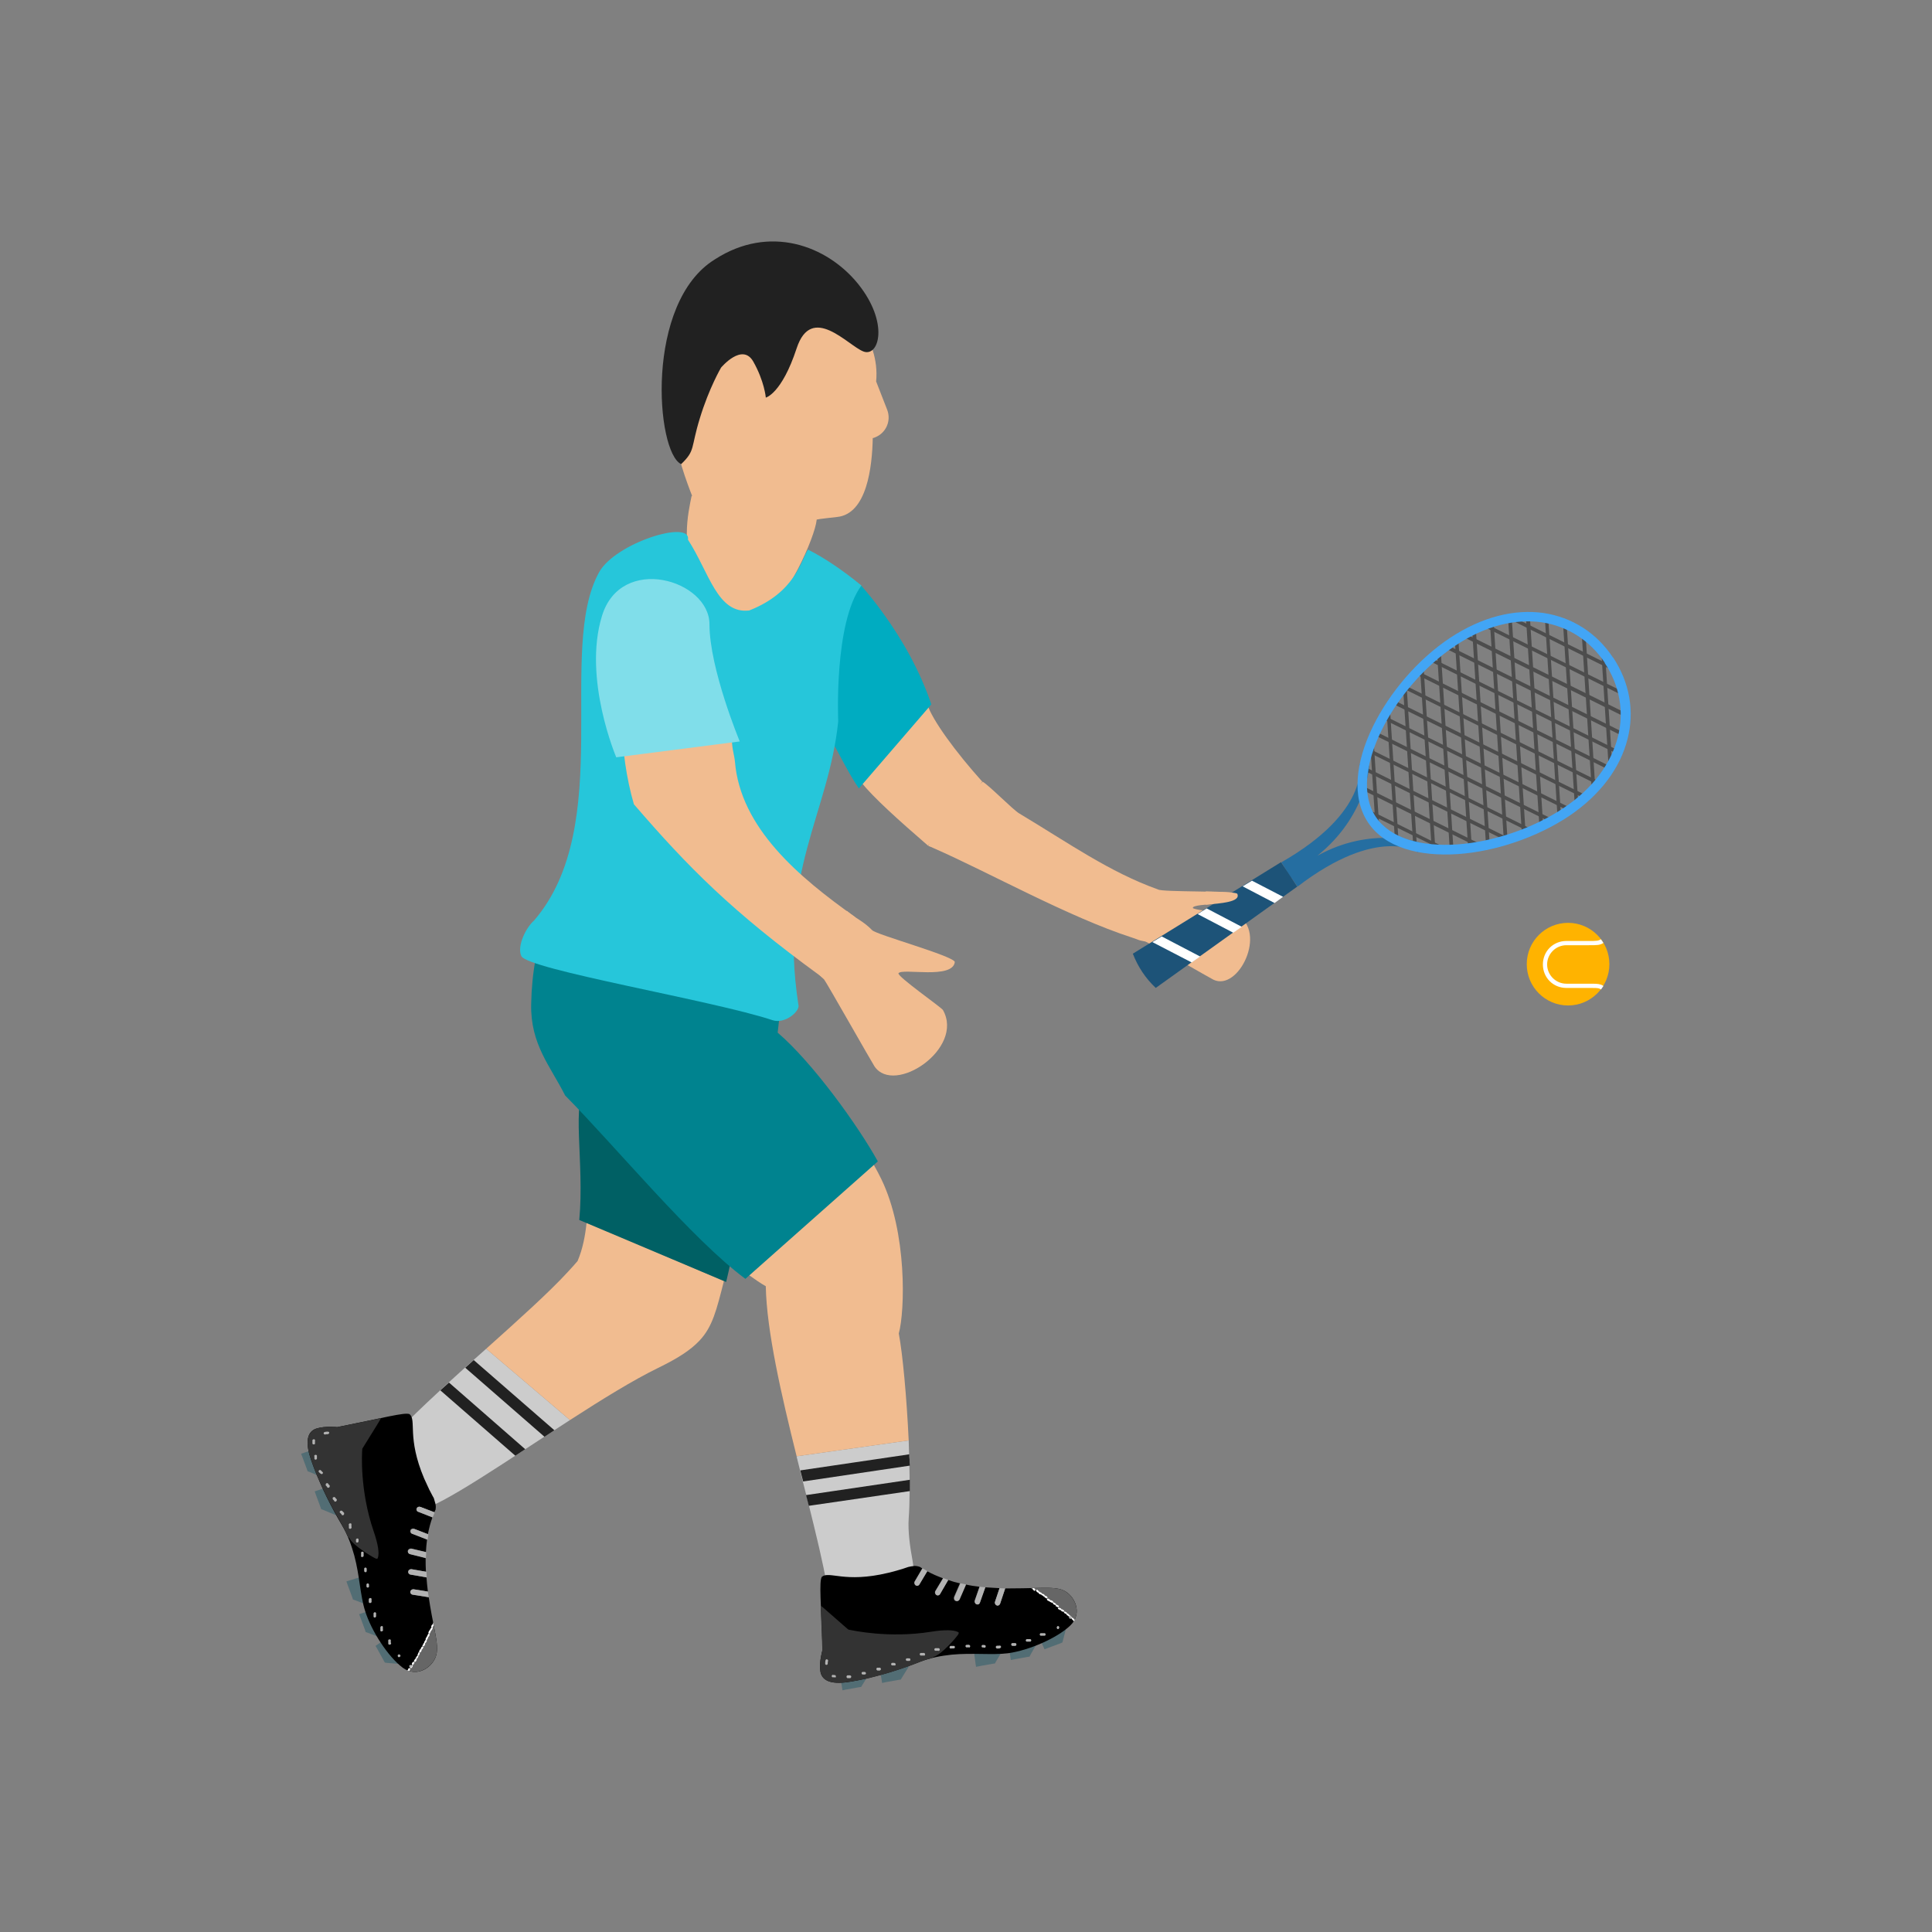 <?xml version="1.0" encoding="UTF-8"?>
<!DOCTYPE svg PUBLIC "-//W3C//DTD SVG 1.1//EN" "http://www.w3.org/Graphics/SVG/1.1/DTD/svg11.dtd">
<!-- Creator: CorelDRAW -->
<svg xmlns="http://www.w3.org/2000/svg" xml:space="preserve" width="6.827in" height="6.827in" style="shape-rendering:geometricPrecision; text-rendering:geometricPrecision; image-rendering:optimizeQuality; fill-rule:evenodd; clip-rule:evenodd"
viewBox="0 0 6.827 6.827"
 xmlns:xlink="http://www.w3.org/1999/xlink">
 <rect x="0" y="0" width="6.827" height="6.827" fill="#808080" stroke="none"/>
 <defs>
  <style type="text/css">
   <![CDATA[
    .fil22 {fill:none}
    .fil7 {fill:black}
    .fil18 {fill:#1D5378}
    .fil13 {fill:#212121}
    .fil9 {fill:#333333}
    .fil10 {fill:#666666}
    .fil14 {fill:#80DEEA}
    .fil8 {fill:#B3B3B3}
    .fil20 {fill:#FFB300}
    .fil2 {fill:#006064;fill-rule:nonzero}
    .fil3 {fill:#00838F;fill-rule:nonzero}
    .fil4 {fill:#00ACC1;fill-rule:nonzero}
    .fil21 {fill:#212121;fill-rule:nonzero}
    .fil16 {fill:#256EA1;fill-rule:nonzero}
    .fil5 {fill:#26C6DA;fill-rule:nonzero}
    .fil17 {fill:#42A5F5;fill-rule:nonzero}
    .fil15 {fill:#4D4D4D;fill-rule:nonzero}
    .fil6 {fill:#526D74;fill-rule:nonzero}
    .fil12 {fill:#B3B3B3;fill-rule:nonzero}
    .fil1 {fill:#CCCCCC;fill-rule:nonzero}
    .fil0 {fill:#F1BC90;fill-rule:nonzero}
    .fil19 {fill:#FFFFFE;fill-rule:nonzero}
    .fil11 {fill:white;fill-rule:nonzero}
   ]]>
  </style>
 </defs>
 <g id="Layer_x0020_1">
  <g id="_325576568">
   <path id="_327203536" class="fil0" d="M3.472 2.762c0.024,0.014 0.106,0.098 0.129,0.112 0.175,0.105 0.32,0.208 0.491,0.269 0.014,0.01 0.265,0.004 0.28,0.015 0.02,0.045 -0.155,0.031 -0.157,0.05 -0.001,0.009 0.15,0.021 0.157,0.025 0.106,0.061 0.005,0.271 -0.084,0.229 -0.009,-0.004 -0.234,-0.134 -0.241,-0.135 -0.03,-0.006 -0.014,-0.003 -0.047,-0.014 -0.223,-0.072 -0.507,-0.231 -0.701,-0.316 -0.007,-0.003 -0.013,-0.006 -0.019,-0.008 0.064,-0.138 0.122,-0.17 0.192,-0.226z"/>
   <path id="_327203560" class="fil0" d="M3.277 2.489c0.016,0.054 0.102,0.171 0.194,0.273l-0.192 0.226c-0.104,-0.09 -0.192,-0.169 -0.237,-0.225l0.235 -0.274z"/>
   <path id="_327203752" class="fil1" d="M2.014 5.018c-0.222,0.143 -0.452,0.303 -0.533,0.319l-0.04 -0.315c0.085,-0.084 0.183,-0.173 0.277,-0.256l0.296 0.252z"/>
   <path id="_325568864" class="fil0" d="M2.558 4.527c-0.026,0.102 -0.04,0.161 -0.086,0.21 -0.031,0.033 -0.075,0.062 -0.147,0.097 -0.088,0.043 -0.198,0.111 -0.311,0.184l-0.296 -0.252c0.115,-0.103 0.223,-0.2 0.289,-0.272 0.012,-0.013 0.024,-0.026 0.034,-0.038 0.018,-0.042 0.027,-0.089 0.032,-0.137l0.486 0.208z"/>
   <path id="_325546688" class="fil2" d="M2.074 3.843c0.149,0.157 0.414,0.212 0.588,0.342 -0.038,0.056 -0.076,0.264 -0.096,0.345l-0.519 -0.219c0.019,-0.204 -0.031,-0.427 0.027,-0.468z"/>
   <path id="_322182864" class="fil1" d="M2.815 5.147c0.014,0.058 0.029,0.116 0.043,0.171 0.026,0.105 0.05,0.203 0.064,0.284l0.307 -0.056c-0.002,-0.013 -0.003,-0.024 -0.004,-0.029 -0.01,-0.054 -0.017,-0.107 -0.014,-0.151 0.004,-0.055 0.004,-0.129 0.002,-0.209 -0.001,-0.022 -0.001,-0.044 -0.002,-0.067l-0.396 0.056z"/>
   <path id="_467012744" class="fil0" d="M2.647 4.506c0.021,0.015 0.041,0.029 0.059,0.039 0.003,0.158 0.055,0.384 0.109,0.601l0.396 -0.056c-0.007,-0.15 -0.021,-0.304 -0.035,-0.378 0.022,-0.079 0.03,-0.357 -0.062,-0.546 -0.007,-0.014 -0.016,-0.032 -0.028,-0.053l-0.439 0.393z"/>
   <path id="_322183536" class="fil3" d="M1.933 3.252c-0.035,0.079 -0.054,0.186 -0.056,0.296 -0.003,0.142 0.067,0.218 0.12,0.323 0.178,0.18 0.449,0.509 0.637,0.648l0.468 -0.415c-0.069,-0.125 -0.23,-0.349 -0.354,-0.455l0.029 -0.256c0.002,-0.018 -0.001,-0.036 -0.007,-0.052l7.48031e-005 -4.33071e-005c-0.147,-0.35 -0.516,-0.254 -0.69,-0.206 -0.054,0.015 -0.098,0.044 -0.147,0.118z"/>
   <path id="_322183224" class="fil0" d="M2.446 1.753c-0.034,-0.087 -0.163,-0.42 0.005,-0.633 0.062,-0.079 0.146,-0.118 0.232,-0.127 0.066,-0.006 0.134,0.006 0.195,0.032 0.061,0.026 0.116,0.067 0.155,0.118 0.045,0.058 0.07,0.128 0.063,0.205l0.039 0.1 0 -6.69291e-005c0.015,0.039 -0.004,0.083 -0.044,0.098 -0.002,0.001 -0.005,0.002 -0.007,0.002 -0.002,0.1 -0.02,0.269 -0.127,0.279 -0.017,0.002 -0.064,0.007 -0.071,0.009 -0.006,0.064 -0.11,0.295 -0.194,0.341 -0.029,0.016 0.015,0.054 -0.033,0.056 -0.037,0.001 -0.058,-0.076 -0.11,-0.087l-1.9685e-005 8.66142e-005c-0.003,-0.001 -0.006,-0.002 -0.009,-0.003 -0.034,-0.009 -0.044,-0.07 -0.064,-0.082 -0.026,-0.016 0.015,0.025 0,3.93701e-006 -0.076,-0.114 -0.044,-0.25 -0.032,-0.309z"/>
   <path id="_322796320" class="fil4" d="M3.043 2.069c0.026,0.03 0.052,0.062 0.077,0.097 0.069,0.095 0.131,0.205 0.171,0.323l-0.256 0.297c-0.038,-0.055 -0.071,-0.126 -0.108,-0.19 -0.013,-0.023 -0.027,-0.046 -0.041,-0.066 0,0 0.04,-0.346 0.158,-0.461z"/>
   <path id="_322796272" class="fil5" d="M2.648 2.157c0.162,-0.064 0.181,-0.174 0.207,-0.215 0.058,0.029 0.123,0.073 0.189,0.127 -0.098,0.132 -0.082,0.48 -0.082,0.48 -0.034,0.33 -0.212,0.532 -0.141,1 0.009,0.022 -0.046,0.071 -0.091,0.056 -0.21,-0.07 -0.868,-0.179 -0.888,-0.227 -0.016,-0.036 0.018,-0.102 0.045,-0.125 0.29,-0.337 0.078,-0.956 0.23,-1.231 0.058,-0.104 0.326,-0.187 0.314,-0.115 0.075,0.115 0.104,0.265 0.218,0.25z"/>
   <path id="_322796128" class="fil6" d="M3.666 5.804l-0.025 0.044 -0.003 0.006 -0.007 0.001 -0.045 0.008 -0.014 0.003 -0.002 -0.013 -0.005 -0.029c0.036,-0.007 0.093,-0.024 0.102,-0.02z"/>
   <path id="_322795864" class="fil6" d="M3.768 5.751l-0.012 0.046 -0.002 0.007 -0.007 0.003 -0.043 0.016 -0.013 0.005 -0.005 -0.011 -0.012 -0.027c0.026,-0.01 0.092,-0.037 0.094,-0.037z"/>
   <path id="_322796536" class="fil6" d="M3.543 5.832l-0.024 0.04 -0.003 0.006 -0.007 0.001 -0.045 0.008 -0.015 0.003 -0.002 -0.013 -0.006 -0.044c0.014,-0.002 0.097,-0.003 0.101,-0z"/>
   <path id="_322796440" class="fil6" d="M3.22 5.875l-0.034 0.055 -0.003 0.005 -0.007 0.001 -0.045 0.008 -0.014 0.003 -0.002 -0.013 -0.006 -0.034c0.029,-0.005 0.108,-0.027 0.111,-0.026z"/>
   <path id="_322796056" class="fil6" d="M3.069 5.919l-0.023 0.037 -0.003 0.005 -0.007 0.001 -0.045 0.008 -0.014 0.003 -0.002 -0.013 -0.006 -0.033c0.015,-0.003 0.099,-0.009 0.1,-0.008z"/>
   <path id="_322796248" class="fil7" d="M2.906 5.832c0,0 -0.012,0.041 -0.007,0.074 0.004,0.026 0.026,0.046 0.088,0.039 0,0 0.105,-0.011 0.262,-0.072 0.038,-0.015 0.076,-0.022 0.114,-0.026 0.073,-0.007 0.143,0.002 0.199,-0.005 0.073,-0.01 0.173,-0.053 0.22,-0.098 0.046,-0.044 0.015,-0.108 -0.026,-0.125 -0.016,-0.007 -0.04,-0.009 -0.08,-0.008 -0.041,0.001 -0.082,0.002 -0.124,0.002l-0.018 0.054c-0.002,0.005 -0.007,0.008 -0.012,0.006 -0.005,-0.002 -0.008,-0.008 -0.006,-0.013l0.016 -0.048c-0.017,-0.001 -0.034,-0.002 -0.051,-0.003l-0.019 0.054c-0.002,0.005 -0.007,0.008 -0.012,0.006 -0.005,-0.002 -0.007,-0.008 -0.006,-0.013l0.017 -0.049c-0.016,-0.002 -0.032,-0.004 -0.049,-0.008l-0.023 0.053c-0.002,0.005 -0.008,0.007 -0.013,0.005 -0.005,-0.002 -0.007,-0.008 -0.005,-0.014l0.021 -0.048c-0.014,-0.003 -0.028,-0.007 -0.042,-0.012l-0.029 0.05c-0.003,0.005 -0.009,0.006 -0.013,0.003 -0.004,-0.003 -0.006,-0.009 -0.003,-0.014l0.027 -0.045c-0.019,-0.007 -0.038,-0.015 -0.056,-0.025l-0.028 0.047c-0.003,0.005 -0.009,0.006 -0.013,0.003 -0.004,-0.003 -0.006,-0.009 -0.003,-0.014l0.027 -0.046c-0.003,-0.002 -0.006,-0.003 -0.008,-0.005 -0.017,-0.006 -0.025,-0.003 -0.041,-0 -0.003,0.001 -0.006,0.002 -0.009,0.003 -0.008,0.003 -0.015,0.005 -0.022,0.007 -0.014,0.004 -0.027,0.008 -0.041,0.011 -0.154,0.037 -0.208,-0.008 -0.234,0.014 -0.01,0.017 -0.003,0.091 0.003,0.26z"/>
   <g>
    <path id="_322795624" class="fil8" d="M3.26 5.542l-0.027 0.046c-0.003,0.005 -0.001,0.011 0.003,0.014 0.004,0.003 0.01,0.002 0.013,-0.003l0.028 -0.047 -0.017 -0.01z"/>
    <path id="_322795024" class="fil8" d="M3.333 5.577l-0.027 0.045c-0.003,0.005 -0.001,0.011 0.003,0.014 0.004,0.003 0.01,0.002 0.013,-0.003l0.029 -0.05 -0.019 -0.007z"/>
    <path id="_322795456" class="fil8" d="M3.394 5.595l-0.021 0.048c-0.002,0.005 3.93701e-006,0.011 0.005,0.014 0.005,0.002 0.01,0 0.013,-0.005l0.023 -0.053 -0.019 -0.004z"/>
    <path id="_322795192" class="fil8" d="M3.462 5.607l-0.017 0.049c-0.002,0.005 0.001,0.011 0.006,0.013 0.005,0.002 0.01,-0 0.012,-0.006l0.019 -0.054 -0.02 -0.002z"/>
    <path id="_322795360" class="fil8" d="M3.532 5.612l-0.016 0.048c-0.002,0.005 0.001,0.011 0.006,0.013 0.005,0.002 0.01,-0.001 0.012,-0.006l0.018 -0.054 -0.02 -0.001z"/>
   </g>
   <path id="_322795288" class="fil9" d="M2.9 5.674c0.001,0.039 0.004,0.091 0.006,0.158 0,0 -0.012,0.041 -0.007,0.074 0.004,0.023 0.022,0.043 0.073,0.04 0.005,-0 0.01,-0.001 0.015,-0.001 0,0 0.027,-0.003 0.074,-0.013 0.015,-0.003 0.032,-0.008 0.051,-0.013 0.03,-0.008 0.064,-0.019 0.101,-0.032 0.012,-0.004 0.024,-0.009 0.036,-0.014 0.015,-0.006 0.031,-0.011 0.047,-0.015 0.001,-0.002 0.003,-0.003 0.005,-0.004 0.027,-0.009 0.076,-0.065 0.084,-0.077 0.002,-0.003 0.003,-0.006 0.003,-0.007 -0,-0.001 -0.002,-0.003 -0.005,-0.004 -0.013,-0.006 -0.043,-0.008 -0.093,0 -0.15,0.024 -0.278,-0.005 -0.289,-0.007 -0.002,-0 -0.003,-0.001 -0.005,-0.002l1.1811e-005 -1.5748e-005c-0.008,-0.007 -0.081,-0.071 -0.088,-0.077 -0.003,-0.002 -0.005,-0.004 -0.008,-0.006z"/>
   <path id="_322795408" class="fil10" d="M3.649 5.612c0.039,0.026 0.1,0.069 0.147,0.114 0.024,-0.042 -0.005,-0.092 -0.04,-0.107 -0.016,-0.007 -0.04,-0.009 -0.08,-0.008 -0.009,0 -0.018,0.001 -0.027,0.001z"/>
   <path id="_322794952" class="fil11" d="M3.795 5.729c0.001,-0.002 0.002,-0.003 0.003,-0.005l-4.72441e-005 -7.48031e-005c-0,-0 -0,-0 -0,-0l-0.001 -0.001 -0.002 -0.002 -0.002 -0.002 -0.001 -0.001c-0.003,-0.003 -0.006,0.001 -0.004,0.004 0,0 0,0 0.001,0.001l0.001 0.001 0.002 0.002 0.002 0.002 0.001 0.001c0.001,0.001 0.001,0.001 0.002,0.001zm-0.14 -0.117l-0.006 0c-0.001,0.001 -0.001,0.002 0,0.004 0,0 0,0 0.001,0.001l0 0 0.001 0.001 0.001 0.001 0.001 0.001 0.001 0.001c0.003,0.002 0.006,-0.002 0.004,-0.005 -0,-0 -0,-0 -0,-0l-0.001 -0.001 -0.001 -0.001 -0.001 -0.001 -0 -0zm-0.006 0l-0.005 0 0 7.87402e-005 0.001 0.001c0.001,0.001 0.003,0 0.004,-0.001zm0.135 0.107c0.003,0.002 0.006,-0.001 0.004,-0.004 -0,-0 -0,-0 -0.001,-0.001l-0.001 -0.001 -0.002 -0.002 -0.002 -0.002 -9.05512e-005 -8.26772e-005c-0.001,-0.001 -0.002,-0.001 -0.003,-0 -0.002,0.001 -0.002,0.004 -0,0.005l7.48031e-005 6.69291e-005 0.002 0.002 0.002 0.002 0.001 0.001zm-0.009 -0.008c0.003,0.002 0.007,-0.001 0.004,-0.004 -0,-0 -0,-0 -0,-0l-0 -0 -0.002 -0.002 -0.002 -0.002 -0.001 -0.001c-0.003,-0.002 -0.006,0.001 -0.005,0.004 0,0 0,0.001 0.001,0.001l0.001 0.001 0.002 0.001 0.002 0.001 0 0zm-0.009 -0.008c0.003,0.002 0.006,-0.001 0.004,-0.004 -0,-0 -0,-0.001 -0.001,-0.001l-0.001 -0.001 -0.002 -0.001 -0.002 -0.001 -0 -0c-0.003,-0.002 -0.006,0.001 -0.004,0.004 0,0 0,0.001 0.001,0.001l0 0 0.002 0.001 0.002 0.001 0.001 0.001zm-0.01 -0.008c0.003,0.002 0.006,-0.001 0.004,-0.004 -0,-0 -0,-0.001 -0.001,-0.001l-0.002 -0.001 -0.002 -0.001 -0.001 -0.001c-0.001,-0.001 -0.002,-0.001 -0.003,-0 -0,0 -0.001,0 -0.001,0.001 0.001,-0.001 0.001,-0.003 -0.001,-0.004l-0.001 -0.001 -0.002 -0.001 -0.002 -0.001 -0.001 -0c-0.003,-0.002 -0.006,0.002 -0.004,0.005 0,0 0,0 0,0l0.001 0 0.002 0.001 0.002 0.001 0.001 0.001c0.001,0.001 0.002,0.001 0.003,0 0,-0 0.001,-0 0.001,-0.001 -0.001,0.001 -0.001,0.003 0.001,0.004l0.001 0.001 0.002 0.001 0.002 0.001zm-0.019 -0.016c0.001,0.001 0.003,0.001 0.004,-0 0.001,-0.001 0.001,-0.004 -0,-0.005l-0.002 -0.001 -0.002 -0.001 -0.002 -0.001c-0.001,-0.001 -0.002,-0.001 -0.003,-0.001 -0.002,0.001 -0.003,0.004 -0.001,0.006l0.002 0.001 0.002 0.001 0.002 0.001zm-0.01 -0.008c0.003,0.002 0.006,-0.001 0.004,-0.004 -0,-0 -0,-0.001 -0.001,-0.001l-0 -0 -0.002 -0.001 -0.002 -0.001 -0.001 -0.001c-0.001,-0 -0.001,-0.001 -0.002,-0.001 -0.003,0 -0.004,0.004 -0.001,0.006l0.001 0.001 0.002 0.001 0.002 0.001 0 0zm-0.01 -0.008c0.003,0.002 0.006,-0.001 0.004,-0.004 -0,-0 -0,-0.001 -0.001,-0.001l-0.001 -0.001 -0.002 -0.001 -0.002 -0.001 -0.001 -0c-0.001,-0.001 -0.003,-0.001 -0.004,0.001 0.001,-0.001 0.001,-0.003 -0.001,-0.004l-0.001 -0.001 -0.002 -0.001 -0.002 -0.001 -0 -0c-0.003,-0.002 -0.006,0.002 -0.004,0.005 0,0 0,0 0.001,0.001l0 0 0.002 0.001 0.002 0.001 0.001 0.001c0.001,0.001 0.002,0.001 0.003,9.84252e-005 0,-0 0.001,-0.001 0.001,-0.001 -0.001,0.001 -0.001,0.003 0.001,0.004l0.001 0 0.002 0.001 0.002 0.001 0.001 0.001zm-0.02 -0.015c0.001,0.001 0.002,0.001 0.003,0 0.002,-0.001 0.002,-0.004 0,-0.006l-0.001 -0.001 -0.002 -0.001 -0.002 -0.001 -0 -0c-0.003,-0.002 -0.006,0.002 -0.004,0.005 0,0 0,0 0.001,0.001l0 0 0.002 0.001 0.002 0.001 0.001 0.001zm-0.01 -0.007c0.001,0.001 0.002,0.001 0.003,0 0.002,-0.001 0.003,-0.004 0,-0.006l-0.001 -0.001 -0.002 -0.001 -0.002 -0.001 -0.001 -0c-0.003,-0.002 -0.006,0.001 -0.004,0.004 0,0 0.001,0.001 0.001,0.001l0.001 0 0.002 0.001 0.002 0.001 0.001 0.001zm-0.01 -0.007c0.001,0 0.002,0.001 0.002,0 0.003,-0.001 0.003,-0.004 0.001,-0.006l-0.001 -0 -0.002 -0.001 -0.002 -0.001 -0.001 -0.001c-0.003,-0.002 -0.006,0.001 -0.004,0.005 0,0 0.001,0.001 0.001,0.001l0.001 0.001 0.002 0.001 0.002 0.001 0.001 0zm-0.01 -0.007c0.001,0.001 0.003,0.001 0.004,-0 0.001,-0.002 0.001,-0.004 -0.001,-0.005l-0.001 -0.001 -0.001 -0.001 -0.001 -0.001 -0.001 -0.001c-0.003,-0.002 -0.006,0.002 -0.004,0.005 0,0 0,0 0,0l0.001 0.001 0.001 0.001 0.001 0.001 0.001 0.001z"/>
   <path id="_322794400" class="fil12" d="M2.926 5.869l0 -1.9685e-005 3.93701e-006 0 -3.93701e-006 1.9685e-005zm0.859 -0.15c0.004,-0.004 -0,-0.01 -0.005,-0.008 -0.001,0 -0.001,0.001 -0.001,0.001l-0 0 -0 0 -0 0 -0 0 -0 0 -0 0 -0 0 -0 0 -0 0 -0 0 -0 0 -0 0 -0 0 -0 0 -0 0 -0 0 -0 0 -0 0 -0 0 -0 0 -0 0 -0 0 -0 0 -0 0 -0 0 -5.51181e-005 5.11811e-005c-0.003,0.003 -0.001,0.008 0.003,0.008 0.001,9.05512e-005 0.002,-0 0.003,-0.001l5.51181e-005 -5.90551e-005 0 -0 0 -0 0 -0 0 -0 0 -0 0 -0 0 -0 0 -0 0 -0 0 -0 0 -0 0 -0 0 -0 0 -0 0 -0 0 -0 0 -0 0 -0 0 -0 0 -0 0 -0 0 -0 0 -0 0 -0 0 -0zm-0.044 0.036c0.004,-0.002 0.002,-0.01 -0.003,-0.009 -0.001,7.08661e-005 -0.001,0 -0.002,0.001l-0 0 -0 0 -0 0 -0 0 -0 0 -0 0 -0 0 -0 0 -0 0 -0 0 -0 0 -0 0 -0 0 -0 0 -0 0 -0 0 -0 0 -0 0 -0 0 -0 0 -0 0 -0 0 -0 0 -0 0 -0 0 -0 0 -0 0 -0 8.66142e-005c-0.001,0.001 -0.002,0.002 -0.002,0.004 -0,0.004 0.003,0.007 0.007,0.005l0 -9.44882e-005 0 -0 0 -0 0 -0 0 -0 0 -0 0 -0 0 -0 0 -0 0 -0 0 -0 0 -0 0 -0 0 -0 0 -0 0 -0 0 -0 0 -0 0 -0 0 -0 0 -0 0 -0 0 -0 0 -0 0 -0 0 -0 0 -0 0 -0zm-0.049 0.025c0.005,-0.002 0.003,-0.01 -0.002,-0.009 -0.001,3.93701e-005 -0.001,0 -0.002,0l-0 0 -0.001 0 -0.001 0 -0.001 0 -0.001 0 -0.001 0 -0.001 0 -0.001 0 -0.001 0 -0.001 0 -0.001 0 -0.001 0c-0.002,0.001 -0.003,0.003 -0.003,0.005 0,0.003 0.004,0.005 0.006,0.004l0.001 -0 0.001 -0 0.001 -0 0.001 -0 0.001 -0 0.001 -0 0.001 -0 0.001 -0 0.001 -0 0.001 -0 0.001 -0 0 -0zm-0.051 0.021c0.001,-0 0.002,-0.002 0.003,-0.003 0.001,-0.004 -0.002,-0.007 -0.006,-0.006l-0.001 0 -0.001 0 -0.001 0 -0.001 0 -0.001 0 -0.001 0 -0.001 0 -0.001 0 -0.001 0 -0.001 0c-0.005,0.002 -0.004,0.009 0.001,0.009 0.001,8.66142e-005 0.001,2.3622e-005 0.002,-0l0.001 -0 0.001 -0 0.001 -0 0.001 -0 0.001 -0 0.001 -0 0.001 -0 0.001 -0 0.001 -0 0.001 -0zm-0.053 0.015c0.005,-0.001 0.005,-0.009 -0,-0.01 -0.001,-0 -0.001,-0 -0.002,2.3622e-005l-0.001 0 -0.001 0 -0.001 0 -0.001 0 -0.001 0 -0.001 0 -0.001 0 -0.001 0 -0.001 0 -0 5.11811e-005c-0.005,0.001 -0.005,0.008 2.3622e-005,0.01 0.001,0 0.001,0 0.002,3.93701e-005l0 -5.11811e-005 0.001 -0 0.001 -0 0.001 -0 0.001 -0 0.001 -0 0.001 -0 0.001 -0 0.001 -0 0.001 -0zm-0.055 0.008c0.001,-8.26772e-005 0.002,-0.001 0.003,-0.001 0.003,-0.003 0.001,-0.009 -0.004,-0.008l-0.001 4.33071e-005 -0.001 6.29921e-005 -0.001 5.90551e-005 -0.001 5.51181e-005 -0.001 5.11811e-005 -0.001 4.72441e-005 -0.001 4.33071e-005 -0.001 4.33071e-005 -0.001 3.54331e-005 -0 1.1811e-005c-0.002,4.72441e-005 -0.003,0.001 -0.004,0.003 -0.001,0.003 0.001,0.007 0.005,0.007l0 -1.1811e-005 0.001 -3.93701e-005 0.001 -3.93701e-005 0.001 -4.72441e-005 0.001 -4.72441e-005 0.001 -5.51181e-005 0.001 -5.51181e-005 0.001 -5.90551e-005 0.001 -6.69291e-005 0.001 -4.33071e-005zm-0.055 -0.001c0.002,0 0.004,-0.001 0.005,-0.004 0.001,-0.003 -0.001,-0.006 -0.004,-0.006l-0 -2.3622e-005 -0.001 -8.26772e-005 -0.001 -7.87402e-005 -0.001 -7.87402e-005 -0.001 -7.48031e-005 -0.001 -7.08661e-005 -0.001 -6.69291e-005 -0 -1.1811e-005c-0.005,-0 -0.006,0.007 -0.002,0.009 0.001,0 0.001,0 0.002,0l0 1.1811e-005 0.001 6.69291e-005 0.001 7.08661e-005 0.001 7.08661e-005 0.001 7.87402e-005 0.001 7.87402e-005 0.001 8.26772e-005 0 2.3622e-005zm-0.054 -0.001c0.004,-9.44882e-005 0.006,-0.005 0.003,-0.008 -0.001,-0.001 -0.002,-0.002 -0.004,-0.002l-0 1.1811e-005 -0.001 2.3622e-005 -0.001 2.75591e-005 -0.001 3.14961e-005 -0.001 3.14961e-005 -0.001 3.54331e-005 -0.001 3.93701e-005 -0.001 3.93701e-005 -0 3.93701e-006c-0.005,0 -0.006,0.007 -0.001,0.009 0.001,0 0.001,0 0.002,0l0 -7.87402e-006 0.001 -3.93701e-005 0.001 -3.54331e-005 0.001 -3.54331e-005 0.001 -3.14961e-005 0.001 -3.14961e-005 0.001 -2.75591e-005 0.001 -2.3622e-005 0 -1.1811e-005zm-0.054 0.003c0.001,-9.84252e-005 0.002,-0.001 0.003,-0.001 0.003,-0.003 0.001,-0.009 -0.004,-0.008l-0.001 0 -0.001 0 -0.001 0 -0.001 0 -0.001 0 -0.001 0 -0.001 0 -0.001 0 -0.001 0 -0.001 7.08661e-005c-0.004,0.001 -0.005,0.007 -0.001,0.009 0.001,0 0.002,0.001 0.003,0l0.001 -7.08661e-005 0.001 -0 0.001 -0 0.001 -0 0.001 -0 0.001 -0 0.001 -0 0.001 -0 0.001 -0 0.001 -0zm-0.053 0.009c0.005,-0.001 0.005,-0.009 -0,-0.01 -0.001,-8.66142e-005 -0.001,-7.87402e-005 -0.002,4.72441e-005l-0 9.84252e-005 -0.001 0 -0.001 0 -0.001 0 -0.001 0 -0.001 0 -0.001 0 -0.001 0 -0.001 0 -0.001 0 -0.001 0 -0 0 -0 0 -0 0 -0 0 -0 0 -0 0 -0 9.84252e-005c-0.004,0.001 -0.005,0.007 -0,0.009 0.001,0 0.002,0 0.003,0l0 -9.44882e-005 0 -0 0 -0 0 -0 0 -0 0 -0 0 -0 0 -0 0 -0 0 -0 0.001 -0 0.001 -0 0.001 -0 0.001 -0 0.001 -0 0.001 -0 0.001 -0 0 -9.84252e-005zm-0.051 0.017c0.002,-0.001 0.003,-0.003 0.003,-0.006 -0.001,-0.003 -0.003,-0.005 -0.006,-0.004l-0 6.69291e-005 -0.001 0 -0.001 0 -0.001 0 -0.001 0 -0.001 0 -0.001 0 -0.001 0 -0.001 0 -0.001 0 -0.001 0c-0.002,0.001 -0.003,0.002 -0.003,0.004 -0,0.004 0.003,0.006 0.006,0.005l0.001 -0 0.001 -0 0.001 -0 0.001 -0 0.001 -0 0.001 -0 0.001 -0 0.001 -0 0.001 -0 0.001 -0 0 -6.69291e-005zm-0.052 0.018c0.004,-0.001 0.004,-0.008 -0,-0.009 -0.001,-0 -0.002,-0 -0.003,1.9685e-005l-0.001 0 -0.001 0 -0.001 0 -0.001 0 -0.001 0 -0.001 0 -0.001 0 -0 0c-0.002,0.001 -0.003,0.002 -0.003,0.003 -0.001,0.004 0.003,0.007 0.006,0.006l0 -0 0.001 -0 0.001 -0 0.001 -0 0.001 -0 0.001 -0 0.001 -0 0.001 -0zm-0.052 0.017c0.002,-0.001 0.003,-0.003 0.003,-0.005 -0,-0.003 -0.003,-0.005 -0.006,-0.005l-0.001 0 -0.001 0 -0.001 0 -0.001 0 -0.001 0 -0.001 0 -0.001 0c-0.001,0 -0.002,0.002 -0.003,0.003 -0.001,0.004 0.002,0.007 0.006,0.006l0.001 -0 0.001 -0 0.001 -0 0.001 -0 0.001 -0 0.001 -0 0.001 -0zm-0.052 0.016c0.002,-0.001 0.003,-0.002 0.003,-0.004 0,-0.003 -0.003,-0.006 -0.006,-0.005l-0.001 0 -0.001 0 -0.001 0 -0.001 0 -0.001 0 -0.001 0 -0.001 0c-0.001,0 -0.002,0.001 -0.003,0.003 -0.001,0.004 0.002,0.008 0.006,0.007l0.001 -0 0.001 -0 0.001 -0 0.001 -0 0.001 -0 0.001 -0 0.001 -0zm-0.053 0.015c0.002,-0.001 0.003,-0.002 0.003,-0.004 4.33071e-005,-0.003 -0.003,-0.006 -0.006,-0.005l-0 6.69291e-005 -0.001 0 -0.001 0 -0.001 0 -0.001 0 -0.001 0 -0.001 0 -0 3.93701e-005c-0.005,0.001 -0.004,0.008 0,0.009 0.001,0 0.001,0 0.002,-4.72441e-005l0 -4.33071e-005 0.001 -0 0.001 -0 0.001 -0 0.001 -0 0.001 -0 0.001 -0 0 -6.29921e-005zm-0.053 0.013c0.002,-0 0.003,-0.002 0.004,-0.004 0.001,-0.003 -0.002,-0.006 -0.005,-0.006l-3.54331e-005 3.93701e-006 -0.001 0 -0.001 0 -0.001 0 -0.001 0 -0.001 0 -0.001 0 -0.001 0 -0.001 0c-0.004,0.001 -0.005,0.006 -0.002,0.009 0.001,0.001 0.002,0.001 0.003,0.001l0.001 -0 0.001 -0 0.001 -0 0.001 -0 0.001 -0 0.001 -0 0.001 -0 0.001 -0 3.93701e-005 -3.93701e-006zm-0.056 -0.002c0.005,0.002 0.008,-0.005 0.004,-0.008 -0,-0 -0.001,-0.001 -0.001,-0.001l-0 -0 -0.001 -0 -0.001 -0 -0.001 -0 -0.001 -0 -0.001 -0 -0 -0 -0 -0 -0 -0 -0 -0 -0 -0 -0 -0 -0 -0 -0 -0 -0 -0 -0 -0 -8.26772e-005 -5.51181e-005c-0.002,-0.001 -0.004,-0.001 -0.005,0 -0.003,0.002 -0.002,0.006 0,0.008l0 0 0.001 0 0.001 0 0.001 0 0.001 0 0.001 0 0.001 0 0.001 0 0.001 0 0.001 0 0.001 0 0.001 0 0.001 0 0.001 0 0.001 0 0.001 0 0 0zm-0.022 -0.058c-0.001,0.003 -0.001,0.006 -0.001,0.009 -3.93701e-006,0.001 -0,0.002 -0.001,0.002 -0.002,0.004 -0.009,0.002 -0.008,-0.003 2.75591e-005,-0.003 0,-0.007 0.001,-0.011 0.001,-0.004 0.005,-0.005 0.008,-0.002 0.001,0.001 0.002,0.003 0.001,0.004m0 1.1811e-005l0 -1.1811e-005 -3.93701e-006 3.14961e-005"/>
   <path id="_322794760" class="fil13" d="M2.706 1.405c0,0 0.056,-0.013 0.109,-0.174 0.053,-0.161 0.181,-0.01 0.236,0.011 0.055,0.021 0.092,-0.101 -0.019,-0.239 -0.111,-0.137 -0.314,-0.21 -0.505,-0.087 -0.25,0.153 -0.209,0.683 -0.12,0.724 0.051,-0.049 0.033,-0.055 0.066,-0.162 0.033,-0.108 0.075,-0.179 0.075,-0.179 0,0 0.075,-0.09 0.114,-0.021 0.039,0.069 0.044,0.126 0.044,0.126z"/>
   <g>
    <g>
     <path id="_322794568" class="fil0" d="M2.993 3.219c0.029,0.026 0.057,0.035 0.089,0.068 0.015,0.016 0.284,0.09 0.292,0.112 -0.007,0.063 -0.185,0.021 -0.199,0.04 -0.007,0.01 0.152,0.121 0.157,0.13 0.077,0.136 -0.172,0.303 -0.242,0.199 -0.007,-0.01 -0.172,-0.301 -0.178,-0.307 -0.01,-0.009 -0.014,-0.013 -0.018,-0.017l0.098 -0.225z"/>
     <path id="_322794256" class="fil0" d="M2.587 2.603c-0.003,0.036 0.008,0.065 0.01,0.088 0.019,0.234 0.225,0.408 0.424,0.549 0.019,0.134 0.182,0.178 0.113,0.229 -0.06,0.044 -0.166,0.03 -0.24,-0.024 -0.306,-0.223 -0.461,-0.379 -0.654,-0.603 -0.027,-0.093 -0.041,-0.194 -0.043,-0.299l0.196 0.03 0.194 0.03 1.5748e-005 1.1811e-005z"/>
    </g>
    <path id="_322794232" class="fil14" d="M2.178 2.677c0,0 -0.119,-0.278 -0.051,-0.5 0.067,-0.221 0.38,-0.128 0.38,0.029 0,0.157 0.107,0.414 0.107,0.414l-0.436 0.056z"/>
   </g>
   <g>
    <g>
     <path id="_322794208" class="fil15" d="M5.619 2.257l-0.142 -0.07c0.053,0.012 0.101,0.036 0.142,0.07z"/>
     <path id="_322793896" class="fil15" d="M5.709 2.374l-0.381 -0.189c0.007,-0.001 0.015,-0.002 0.022,-0.003l0.349 0.173c0.004,0.006 0.007,0.013 0.01,0.019z"/>
     <path id="_322793608" class="fil15" d="M5.739 2.46l-0.501 -0.248c0.005,-0.002 0.011,-0.004 0.016,-0.006l0.481 0.238c0.001,0.005 0.003,0.011 0.004,0.016z"/>
     <path id="_322793728" class="fil15" d="M5.745 2.535l-0.58 -0.287c0.005,-0.003 0.009,-0.005 0.014,-0.008l0.567 0.28c5.90551e-005,0.005 1.5748e-005,0.01 -0,0.014z"/>
     <path id="_322793848" class="fil15" d="M5.736 2.602l-0.633 -0.313c0.004,-0.003 0.008,-0.006 0.012,-0.009l0.624 0.309c-0.001,0.004 -0.002,0.009 -0.003,0.013z"/>
     <path id="_322793536" class="fil15" d="M5.715 2.664l-0.667 -0.33c0.003,-0.003 0.007,-0.006 0.01,-0.009l0.661 0.327c-0.002,0.004 -0.003,0.008 -0.005,0.012z"/>
     <path id="_322794016" class="fil15" d="M5.685 2.72l-0.685 -0.339c0.003,-0.003 0.006,-0.007 0.009,-0.01l0.683 0.338c-0.002,0.004 -0.004,0.007 -0.007,0.011z"/>
     <path id="_322792888" class="fil15" d="M5.646 2.773l-0.689 -0.341c0.003,-0.003 0.005,-0.007 0.008,-0.01l0.689 0.341c-0.003,0.003 -0.006,0.007 -0.009,0.01z"/>
     <path id="_322792768" class="fil15" d="M5.598 2.821l-0.68 -0.336c0.002,-0.004 0.005,-0.007 0.007,-0.011l0.683 0.338c-0.003,0.003 -0.007,0.006 -0.01,0.009z"/>
     <path id="_322793392" class="fil15" d="M5.542 2.865l-0.657 -0.325c0.002,-0.004 0.004,-0.007 0.006,-0.011l0.663 0.328c-0.004,0.003 -0.008,0.006 -0.012,0.008z"/>
     <path id="_322793272" class="fil15" d="M5.477 2.904l-0.621 -0.307c0.002,-0.004 0.004,-0.008 0.005,-0.012l0.63 0.312c-0.005,0.003 -0.009,0.005 -0.014,0.008z"/>
     <path id="_322793008" class="fil15" d="M5.403 2.939l-0.57 -0.282c0.001,-0.004 0.003,-0.008 0.004,-0.012l0.581 0.288c-0.005,0.002 -0.01,0.004 -0.016,0.007z"/>
     <path id="_322793128" class="fil15" d="M5.318 2.969l-0.501 -0.248c0.001,-0.004 0.001,-0.009 0.002,-0.013l0.516 0.255c-0.006,0.002 -0.012,0.004 -0.018,0.006z"/>
     <path id="_322793248" class="fil15" d="M5.22 2.992l-0.406 -0.201c-0,-0.005 -0.001,-0.01 -0.001,-0.015l0.427 0.211c-0.007,0.001 -0.014,0.003 -0.021,0.004z"/>
     <path id="_322793104" class="fil15" d="M5.094 3.002l-0.26 -0.128c-0.003,-0.006 -0.005,-0.012 -0.008,-0.018l0.296 0.147c-0.01,0 -0.019,0 -0.029,0z"/>
     <path id="_322793440" class="fil15" d="M5.741 2.578l-0.01 -0.148c0.014,0.048 0.017,0.098 0.01,0.148z"/>
     <path id="_322793416" class="fil15" d="M5.672 2.314l0.025 0.387c-0.004,0.007 -0.008,0.013 -0.012,0.019l-0.027 -0.424c0.005,0.006 0.009,0.011 0.014,0.017z"/>
     <path id="_322793056" class="fil15" d="M5.603 2.245l0.034 0.537c-0.004,0.004 -0.008,0.009 -0.012,0.013l-0.036 -0.559c0.005,0.003 0.009,0.006 0.014,0.01z"/>
     <path id="_322792456" class="fil15" d="M5.536 2.206l0.041 0.632c-0.004,0.003 -0.008,0.006 -0.012,0.01l-0.042 -0.647c0.004,0.002 0.009,0.003 0.013,0.005z"/>
     <path id="_322792288" class="fil15" d="M5.471 2.186l0.045 0.696c-0.004,0.003 -0.008,0.005 -0.012,0.008l-0.045 -0.706c0.004,0.001 0.009,0.002 0.013,0.002z"/>
     <path id="_322792192" class="fil15" d="M5.406 2.179l0.047 0.738c-0.004,0.002 -0.008,0.004 -0.013,0.006l-0.048 -0.744c0.004,-7.48031e-005 0.009,-8.26772e-005 0.013,-1.1811e-005z"/>
     <path id="_322792552" class="fil15" d="M5.342 2.183l0.049 0.761c-0.004,0.002 -0.008,0.003 -0.013,0.005l-0.049 -0.764c0.004,-0.001 0.009,-0.001 0.013,-0.002z"/>
     <path id="_322792384" class="fil15" d="M5.278 2.197l0.049 0.769c-0.004,0.001 -0.008,0.003 -0.013,0.004l-0.049 -0.769c0.004,-0.001 0.008,-0.003 0.013,-0.004z"/>
     <path id="_322792000" class="fil15" d="M5.215 2.221l0.049 0.762c-0.004,0.001 -0.008,0.002 -0.013,0.003l-0.049 -0.759c0.004,-0.002 0.008,-0.004 0.013,-0.006z"/>
     <path id="_322792336" class="fil15" d="M5.153 2.255l0.048 0.741c-0.004,0.001 -0.009,0.001 -0.013,0.002l-0.047 -0.734c0.004,-0.003 0.008,-0.005 0.012,-0.008z"/>
     <path id="_322792696" class="fil15" d="M5.091 2.298l0.045 0.704c-0.004,0 -0.009,0 -0.013,0l-0.045 -0.695c0.004,-0.003 0.008,-0.007 0.012,-0.01z"/>
     <path id="_322792648" class="fil15" d="M5.03 2.351l0.042 0.65c-0.004,-0 -0.009,-0.001 -0.013,-0.001l-0.041 -0.637c0.004,-0.004 0.008,-0.008 0.012,-0.012z"/>
     <path id="_322792624" class="fil15" d="M4.97 2.416l0.037 0.577c-0.004,-0.001 -0.009,-0.002 -0.013,-0.003l-0.036 -0.559c0.004,-0.005 0.008,-0.01 0.012,-0.015z"/>
     <path id="_322791880" class="fil15" d="M4.911 2.496l0.031 0.476c-0.005,-0.002 -0.009,-0.004 -0.013,-0.006l-0.029 -0.451c0.004,-0.006 0.008,-0.012 0.012,-0.019z"/>
     <path id="_322791208" class="fil15" d="M4.853 2.602l0.021 0.325c-0.005,-0.005 -0.009,-0.01 -0.014,-0.015l-0.018 -0.282c0.003,-0.009 0.007,-0.018 0.011,-0.028z"/>
    </g>
    <path id="_322791352" class="fil16" d="M5.011 3.012c-0.001,-0 -0.14,-0.098 -0.426,0.121l-0.021 -0.03 -0.001 0.001 -0.008 -0.013 -0.009 -0.012 0.001 -0.001 -0.019 -0.031c0.313,-0.179 0.276,-0.346 0.276,-0.347l0.034 0.006c-0,0.001 -0.008,0.177 -0.183,0.318 0.192,-0.107 0.363,-0.046 0.364,-0.046l-0.008 0.034z"/>
    <path id="_322791688" class="fil17" d="M5.7 2.323l7.87402e-006 7.87402e-006 -5.90551e-005 3.54331e-005c0.058,0.087 0.077,0.19 0.051,0.289 -0.025,0.099 -0.093,0.195 -0.207,0.272l3.54331e-005 5.51181e-005 -7.87402e-006 7.87402e-006 -3.93701e-006 0 -3.54331e-005 -5.51181e-005c-0.113,0.075 -0.26,0.125 -0.393,0.134 -0.136,0.009 -0.258,-0.023 -0.317,-0.112l-5.51181e-005 3.93701e-005 -3.93701e-006 -3.93701e-006 5.51181e-005 -3.93701e-005c-0.059,-0.089 -0.043,-0.215 0.017,-0.338 0.059,-0.121 0.16,-0.239 0.273,-0.314l1.5748e-005 -1.1811e-005 7.87402e-006 -3.93701e-006c0.115,-0.076 0.229,-0.102 0.33,-0.088 0.101,0.015 0.188,0.07 0.246,0.158l5.90551e-005 -3.54331e-005 0 3.93701e-006zm-0.029 0.019l-5.51181e-005 3.93701e-005 -3.93701e-006 -7.87402e-006 -3.93701e-006 -3.93701e-006 5.51181e-005 -3.93701e-005c-0.053,-0.079 -0.131,-0.129 -0.223,-0.143 -0.092,-0.013 -0.199,0.011 -0.306,0.083l-7.87402e-006 3.93701e-006 -1.5748e-005 1.1811e-005c-0.108,0.072 -0.205,0.185 -0.261,0.301 -0.055,0.113 -0.071,0.227 -0.019,0.304l5.90551e-005 -3.54331e-005 0 3.93701e-006 -5.51181e-005 3.54331e-005c0.052,0.077 0.162,0.105 0.286,0.097 0.127,-0.009 0.268,-0.056 0.376,-0.128l-3.93701e-005 -5.51181e-005 3.93701e-006 -3.93701e-006 1.1811e-005 -7.87402e-006 3.54331e-005 5.90551e-005c0.107,-0.071 0.17,-0.161 0.193,-0.252 0.023,-0.09 0.006,-0.183 -0.047,-0.262z"/>
    <path id="_325576232" class="fil18" d="M4.527 3.047l0.057 0.086 -0.5 0.358c-0.037,-0.035 -0.063,-0.075 -0.081,-0.121l0.523 -0.323z"/>
    <g>
     <polygon id="_325565024" class="fil19" points="4.504,3.191 4.391,3.132 4.424,3.112 4.534,3.169 "/>
     <polygon id="_325546496" class="fil19" points="4.358,3.296 4.232,3.23 4.264,3.21 4.388,3.275 "/>
     <polygon id="_325546568" class="fil19" points="4.211,3.401 4.072,3.329 4.105,3.309 4.241,3.38 "/>
    </g>
   </g>
   <path id="_325546064" class="fil0" d="M4.261 3.15c0.055,0.001 0.104,0.003 0.111,0.008 0.014,0.03 -0.06,0.034 -0.111,0.039l0 -0.046z"/>
   <path id="_325546160" class="fil6" d="M1.345 5.787l-0.047 -0.018 -0.006 -0.002 -0.002 -0.007 -0.016 -0.043 -0.005 -0.013 0.012 -0.004 0.028 -0.01c0.012,0.035 0.039,0.088 0.037,0.098z"/>
   <path id="_325546640" class="fil6" d="M1.414 5.88l-0.047 -0.004 -0.007 -0.001 -0.004 -0.007 -0.022 -0.04 -0.007 -0.012 0.01 -0.007 0.025 -0.017c0.014,0.024 0.052,0.084 0.052,0.087z"/>
   <path id="_325546664" class="fil6" d="M1.297 5.671l-0.044 -0.017 -0.006 -0.002 -0.002 -0.007 -0.016 -0.043 -0.005 -0.014 0.013 -0.004 0.043 -0.013c0.004,0.013 0.018,0.095 0.017,0.1z"/>
   <path id="_325546304" class="fil6" d="M1.201 5.36l-0.06 -0.025 -0.006 -0.002 -0.002 -0.006 -0.016 -0.043 -0.005 -0.014 0.012 -0.004 0.033 -0.011c0.01,0.027 0.045,0.102 0.044,0.106z"/>
   <path id="_325546016" class="fil6" d="M1.133 5.218l-0.04 -0.017 -0.006 -0.002 -0.002 -0.006 -0.016 -0.043 -0.005 -0.013 0.012 -0.004 0.032 -0.011c0.005,0.014 0.025,0.096 0.025,0.098z"/>
   <path id="_325545296" class="fil7" d="M1.192 5.043c0,0 -0.042,-0.005 -0.074,0.005 -0.025,0.008 -0.041,0.033 -0.024,0.094 0,0 0.028,0.101 0.114,0.247 0.021,0.035 0.034,0.072 0.044,0.108 0.019,0.071 0.021,0.142 0.038,0.195 0.022,0.071 0.081,0.162 0.133,0.201 0.051,0.038 0.109,-0.003 0.119,-0.046 0.004,-0.017 0.003,-0.041 -0.005,-0.081 -0.008,-0.04 -0.016,-0.081 -0.022,-0.122l-0.057 -0.009c-0.005,-0.001 -0.009,-0.006 -0.008,-0.011 0.001,-0.005 0.006,-0.009 0.012,-0.008l0.05 0.008c-0.002,-0.017 -0.004,-0.034 -0.005,-0.05l-0.057 -0.01c-0.005,-0.001 -0.009,-0.006 -0.008,-0.011 0.001,-0.005 0.007,-0.009 0.012,-0.008l0.051 0.009c-0.001,-0.016 -0.001,-0.033 -0.001,-0.049l-0.056 -0.014c-0.005,-0.001 -0.008,-0.007 -0.007,-0.012 0.002,-0.005 0.007,-0.008 0.013,-0.007l0.051 0.012c0.001,-0.015 0.002,-0.029 0.004,-0.044l-0.054 -0.021c-0.005,-0.002 -0.007,-0.008 -0.005,-0.012 0.002,-0.005 0.008,-0.007 0.013,-0.005l0.049 0.019c0.004,-0.02 0.009,-0.04 0.016,-0.059l-0.051 -0.02c-0.005,-0.002 -0.007,-0.008 -0.005,-0.012 0.002,-0.005 0.008,-0.007 0.013,-0.005l0.05 0.019c0.001,-0.003 0.002,-0.006 0.004,-0.009 0.003,-0.018 -0.002,-0.025 -0.006,-0.041 -0.002,-0.003 -0.003,-0.006 -0.005,-0.009 -0.004,-0.007 -0.007,-0.014 -0.011,-0.021 -0.006,-0.013 -0.012,-0.026 -0.018,-0.039 -0.062,-0.146 -0.026,-0.207 -0.052,-0.228 -0.018,-0.007 -0.09,0.013 -0.256,0.046z"/>
   <g>
    <path id="_325545560" class="fil8" d="M1.536 5.344l-0.05 -0.019c-0.005,-0.002 -0.011,0 -0.013,0.005 -0.002,0.005 -4.72441e-005,0.011 0.005,0.012l0.051 0.02 0.007 -0.018z"/>
    <path id="_325545800" class="fil8" d="M1.514 5.422l-0.049 -0.019c-0.005,-0.002 -0.011,0 -0.013,0.005 -0.002,0.005 -5.11811e-005,0.011 0.005,0.012l0.054 0.021 0.003 -0.02z"/>
    <path id="_325545752" class="fil8" d="M1.506 5.485l-0.051 -0.012c-0.005,-0.001 -0.011,0.002 -0.013,0.007 -0.002,0.005 0.001,0.01 0.007,0.012l0.056 0.014 0.001 -0.02z"/>
    <path id="_325545584" class="fil8" d="M1.506 5.554l-0.051 -0.009c-0.005,-0.001 -0.011,0.002 -0.012,0.008 -0.001,0.005 0.002,0.01 0.008,0.011l0.057 0.01 -0.001 -0.02z"/>
    <path id="_325545704" class="fil8" d="M1.512 5.624l-0.05 -0.008c-0.005,-0.001 -0.011,0.003 -0.012,0.008 -0.001,0.005 0.002,0.01 0.008,0.011l0.057 0.009 -0.003 -0.02z"/>
   </g>
   <path id="_325545680" class="fil9" d="M1.347 5.011c-0.039,0.008 -0.089,0.019 -0.155,0.032 0,0 -0.042,-0.005 -0.074,0.005 -0.022,0.008 -0.038,0.029 -0.028,0.078 0.001,0.005 0.002,0.01 0.004,0.015 0,0 0.007,0.026 0.025,0.07 0.006,0.014 0.013,0.03 0.021,0.048 0.013,0.028 0.029,0.06 0.049,0.095 0.006,0.011 0.013,0.022 0.019,0.034 0.008,0.014 0.016,0.029 0.022,0.044 0.002,0.001 0.004,0.002 0.005,0.004 0.013,0.025 0.077,0.064 0.09,0.07 0.003,0.002 0.006,0.002 0.008,0.002 0.001,-0 0.002,-0.002 0.003,-0.006 0.004,-0.014 0.001,-0.043 -0.016,-0.092 -0.049,-0.144 -0.041,-0.275 -0.04,-0.287 -3.14961e-005,-0.002 0,-0.003 0.001,-0.005l1.5748e-005 7.87402e-006c0.005,-0.009 0.057,-0.091 0.061,-0.099 0.002,-0.003 0.003,-0.006 0.005,-0.009z"/>
   <path id="_325577624" class="fil10" d="M1.532 5.74c-0.019,0.043 -0.051,0.11 -0.089,0.164 0.045,0.016 0.09,-0.02 0.099,-0.057 0.004,-0.017 0.003,-0.041 -0.005,-0.081 -0.002,-0.009 -0.003,-0.018 -0.005,-0.026z"/>
   <path id="_325577552" class="fil11" d="M1.441 5.903c0.002,0.001 0.004,0.001 0.005,0.002l6.69291e-005 -6.29921e-005c0,-0 0,-0 0,-0l0.001 -0.001 0.001 -0.002 0.001 -0.002 0 -0.001c0.002,-0.003 -0.002,-0.006 -0.005,-0.004 -0,0 -0,0 -0.001,0.001l-0 0.001 -0.001 0.002 -0.001 0.002 -0.001 0.001c-0,0.001 -0.001,0.001 -0.001,0.002zm0.092 -0.158l-0.001 -0.006c-0.001,-0 -0.003,-0 -0.004,0.001 -0,0 -0,0.001 -0.001,0.001l-0 0 -0.001 0.001 -0.001 0.002 -0.001 0.002 -0 0.001c-0.001,0.003 0.003,0.006 0.006,0.003 0,-0 0,-0 0,-0.001l0 -0.001 0.001 -0.002 0.001 -0.002 8.66142e-005 -0zm-0.001 -0.006l-0.001 -0.005 -5.51181e-005 0 -0.001 0.001c-0.001,0.002 6.29921e-005,0.003 0.002,0.004zm-0.083 0.151c-0.002,0.003 0.002,0.006 0.005,0.004 0,-0 0,-0 0.001,-0.001l0.001 -0.001 0.001 -0.002 0.001 -0.002 6.69291e-005 -0c0.001,-0.001 0.001,-0.002 -0,-0.003 -0.001,-0.002 -0.004,-0.001 -0.005,0l-5.51181e-005 8.26772e-005 -0.001 0.002 -0.001 0.002 -0.001 0.001zm0.007 -0.011c-0.002,0.003 0.002,0.006 0.005,0.003 0,-0 0,-0 0,-0l0 -0 0.001 -0.002 0.001 -0.002 0.001 -0.001c0.002,-0.003 -0.002,-0.006 -0.005,-0.004 -0,0 -0.001,0.001 -0.001,0.001l-0.001 0.001 -0.001 0.002 -0.001 0.002 -0 0zm0.007 -0.011c-0.002,0.003 0.002,0.006 0.005,0.004 0,-0 0,-0 0.001,-0.001l0.001 -0.001 0.001 -0.002 0.001 -0.002 0 -0c0.002,-0.003 -0.002,-0.006 -0.005,-0.004 -0,0 -0,0 -0.001,0.001l-0 0 -0.001 0.002 -0.001 0.002 -0.001 0.001zm0.006 -0.011c-0.002,0.003 0.002,0.006 0.005,0.004 0,-0 0,-0.001 0.001,-0.001l0.001 -0.002 0.001 -0.002 0.001 -0.002c0.001,-0.001 0.001,-0.002 -0,-0.003 -0,-0 -0.001,-0.001 -0.001,-0.001 0.001,0.001 0.003,0 0.004,-0.001l0 -0.001 0.001 -0.002 0.001 -0.002 0 -0.001c0.002,-0.003 -0.003,-0.006 -0.005,-0.003 -0,0 -0,0 -0,0.001l-0 0.001 -0.001 0.002 -0.001 0.002 -0 0.001c-0.001,0.001 -0.001,0.002 0,0.003 0,0 0.001,0.001 0.001,0.001 -0.001,-0.001 -0.003,-0 -0.004,0.001l-0.001 0.002 -0.001 0.002 -0.001 0.002zm0.012 -0.022c-0.001,0.001 -0,0.003 0.001,0.004 0.002,0.001 0.004,0 0.005,-0.001l0.001 -0.002 0.001 -0.002 0.001 -0.002c0,-0.001 0,-0.002 0,-0.003 -0.001,-0.002 -0.005,-0.002 -0.006,0l-0.001 0.002 -0.001 0.002 -0.001 0.002zm0.006 -0.011c-0.002,0.003 0.002,0.006 0.005,0.004 0,-0 0.001,-0.001 0.001,-0.001l0 -0 0.001 -0.002 0.001 -0.002 0.001 -0.001c0,-0.001 0,-0.001 0,-0.002 -0.001,-0.003 -0.005,-0.003 -0.006,-0l-0.001 0.001 -0.001 0.002 -0.001 0.002 -0 0zm0.006 -0.011c-0.002,0.003 0.002,0.006 0.005,0.004 0,-0 0.001,-0.001 0.001,-0.001l0.001 -0.001 0.001 -0.002 0.001 -0.002 0 -0.001c0.001,-0.002 0,-0.003 -0.001,-0.004 0.002,0.001 0.003,7.87402e-006 0.004,-0.002l0.001 -0.001 0.001 -0.002 0.001 -0.002 0 -0c0.002,-0.003 -0.003,-0.006 -0.005,-0.003 -0,0 -0,0 -0.001,0.001l-0 0 -0.001 0.002 -0.001 0.002 -0.001 0.001c-0.001,0.001 -0,0.002 0,0.003 0,0 0.001,0.001 0.001,0.001 -0.002,-0.001 -0.003,5.11811e-005 -0.004,0.002l-0 0.001 -0.001 0.002 -0.001 0.002 -0.001 0.001zm0.011 -0.022c-0,0.001 -0,0.002 0,0.003 0.001,0.002 0.005,0.002 0.006,-0.001l0.001 -0.002 0.001 -0.002 0.001 -0.002 0 -0c0.002,-0.003 -0.003,-0.006 -0.005,-0.003 -0,0 -0,0.001 -0.001,0.001l-0 0 -0.001 0.002 -0.001 0.002 -0.001 0.002zm0.005 -0.011c-0,0.001 -0,0.002 0,0.003 0.001,0.002 0.005,0.002 0.006,-0l0.001 -0.001 0.001 -0.002 0.001 -0.002 0 -0.001c0.001,-0.003 -0.002,-0.006 -0.005,-0.003 -0,0 -0.001,0.001 -0.001,0.001l-0 0.001 -0.001 0.002 -0.001 0.002 -0.001 0.001zm0.005 -0.011c-0,0.001 -0,0.002 -8.66142e-005,0.002 0.001,0.003 0.005,0.002 0.006,-3.93701e-005l0 -0.001 0.001 -0.002 0.001 -0.002 0.001 -0.002c0.001,-0.003 -0.002,-0.006 -0.005,-0.003 -0,0 -0.001,0.001 -0.001,0.001l-0.001 0.002 -0.001 0.002 -0.001 0.002 -0 0.001zm0.005 -0.011c-0.001,0.001 -0,0.003 0.001,0.004 0.002,0.001 0.004,0 0.005,-0.001l0.001 -0.001 0.001 -0.002 0.001 -0.002 0.001 -0.001c0.001,-0.003 -0.003,-0.006 -0.006,-0.003 -0,0 -0,0 -0,0.001l-0.001 0.001 -0.001 0.002 -0.001 0.002 -0.001 0.001z"/>
   <path id="_325577720" class="fil12" d="M1.159 5.068l1.5748e-005 0 3.93701e-006 0 -1.9685e-005 0zm0.289 0.823c0.004,0.003 0.01,-0.002 0.007,-0.006 -0,-0.001 -0.001,-0.001 -0.001,-0.001l-0 -0 -0 -0 -0 -0 -0 -0 -0 -0 -0 -0 -0 -0 -0 -0 -0 -0 -0 -0 -0 -0 -0 -0 -0 -0 -0 -0 -0 -0 -0 -0 -0 -0 -0 -0 -0 -0 -0 -0 -0 -0 -0 -0 -0 -0 -0 -0 -0 -0 -6.29921e-005 -4.33071e-005c-0.003,-0.002 -0.008,0 -0.008,0.004 0,0.001 0.001,0.002 0.002,0.003l6.29921e-005 4.72441e-005 0 0 0 0 0 0 0 0 0 0 0 0 0 0 0 0 0 0 0 0 0 0 0 0 0 0 0 0 0 0 0 0 0 0 0 0 0 0 0 0 0 0 0 0 0 0 0 0 0 0zm-0.042 -0.037c0.003,0.004 0.01,0.001 0.009,-0.004 -0,-0.001 -0,-0.001 -0.001,-0.002l-0 -0 -0 -0 -0 -0 -0 -0 -0 -0 -0 -0 -0 -0 -0 -0 -0 -0 -0 -0 -0 -0 -0 -0 -0 -0 -0 -0 -0 -0 -0 -0 -0 -0 -0 -0 -0 -0 -0 -0 -0 -0 -0 -0 -0 -0 -0 -0 -0 -0 -0 -0 -0 -0 -0 -0c-0.001,-0.001 -0.002,-0.002 -0.004,-0.002 -0.004,0 -0.006,0.004 -0.004,0.007l0 0 0 0 0 0 0 0 0 0 0 0 0 0 0 0 0 0 0 0 0 0 0 0 0 0 0 0 0 0 0 0 0 0 0 0 0 0 0 0 0 0 0 0 0 0 0 0 0 0 0 0 0 0 0 0zm-0.033 -0.044c0.003,0.004 0.01,0.001 0.009,-0.004 -0,-0.001 -0,-0.001 -0.001,-0.001l-0 -0 -0 -0.001 -0 -0.001 -0 -0.001 -0 -0.001 -0 -0.001 -0 -0.001 -0 -0.001 -0 -0.001 -0 -0.001 -0 -0.001 -0 -0c-0.001,-0.002 -0.003,-0.002 -0.006,-0.002 -0.003,0.001 -0.004,0.004 -0.003,0.007l0 0 0 0.001 0 0.001 0 0.001 0 0.001 0 0.001 0 0.001 0 0.001 0 0.001 0 0.001 0 0.001 0 0zm-0.029 -0.047c0.001,0.001 0.002,0.002 0.004,0.002 0.004,0 0.007,-0.004 0.005,-0.007l-0 -0.001 -0 -0.001 -0 -0.001 -0 -0.001 -0 -0.001 -0 -0.001 -0 -0.001 -0 -0.001 -0 -0.001 -0 -0.001c-0.002,-0.004 -0.009,-0.002 -0.009,0.003 2.3622e-005,0.001 0,0.001 0,0.002l0 0.001 0 0.001 0 0.001 0 0.001 0 0.001 0 0.001 0 0.001 0 0.001 0 0.001 0 0.001zm-0.024 -0.05c0.002,0.005 0.009,0.003 0.009,-0.002 1.5748e-005,-0.001 -9.05512e-005,-0.001 -0,-0.002l-0 -0.001 -0 -0.001 -0 -0.001 -0 -0.001 -0 -0.001 -0 -0.001 -0 -0.001 -0 -0.001 -0 -0.001 -8.66142e-005 -0c-0.002,-0.005 -0.009,-0.003 -0.009,0.002 -4.33071e-005,0.001 4.33071e-005,0.001 0,0.002l9.84252e-005 0 0 0.001 0 0.001 0 0.001 0 0.001 0 0.001 0 0.001 0 0.001 0 0.001 0 0.001zm-0.017 -0.052c0,0.001 0.001,0.002 0.002,0.003 0.004,0.002 0.009,-0.001 0.008,-0.005l-0 -0.001 -0 -0.001 -0 -0.001 -0 -0.001 -0 -0.001 -0 -0.001 -0 -0.001 -0 -0.001 -0 -0.001 -6.69291e-005 -0c-0,-0.002 -0.002,-0.003 -0.004,-0.003 -0.003,-0.001 -0.006,0.002 -0.006,0.006l7.08661e-005 0 0 0.001 0 0.001 0 0.001 0 0.001 0 0.001 0 0.001 0 0.001 0 0.001 0 0.001zm-0.008 -0.055c0,0.002 0.002,0.004 0.004,0.004 0.003,0 0.006,-0.002 0.005,-0.005l-3.93701e-005 -0 -0 -0.001 -0 -0.001 -0 -0.001 -0 -0.001 -0 -0.001 -0 -0.001 -2.3622e-005 -0c-0.001,-0.005 -0.008,-0.005 -0.009,-0 -0,0.001 -0,0.001 -0,0.002l2.3622e-005 0 0 0.001 0 0.001 0 0.001 0 0.001 0 0.001 0 0.001 3.93701e-005 0zm-0.008 -0.054c0.001,0.004 0.006,0.005 0.008,0.002 0.001,-0.001 0.001,-0.003 0.001,-0.004l-7.87402e-005 -0 -0 -0.001 -0 -0.001 -0 -0.001 -0 -0.001 -0 -0.001 -0 -0.001 -0 -0.001 -3.93701e-005 -0c-0.001,-0.005 -0.008,-0.005 -0.009,0 -0,0.001 -0,0.001 -3.14961e-005,0.002l3.54331e-005 0 0 0.001 0 0.001 0 0.001 0 0.001 0 0.001 0 0.001 0 0.001 7.87402e-005 0zm-0.012 -0.053c0,0.001 0.001,0.002 0.002,0.002 0.004,0.003 0.009,-0.001 0.008,-0.005l-0 -0.001 -0 -0.001 -0 -0.001 -0 -0.001 -0 -0.001 -0 -0.001 -0 -0.001 -0 -0.001 -0 -0.001 -0 -0.001c-0.001,-0.004 -0.008,-0.004 -0.009,0 -0,0.001 -0,0.002 -1.9685e-005,0.003l0 0.001 0 0.001 0 0.001 0 0.001 0 0.001 0 0.001 0 0.001 0 0.001 0 0.001 0 0.001zm-0.017 -0.051c0.002,0.005 0.009,0.003 0.009,-0.002 -3.93701e-006,-0.001 -0,-0.001 -0,-0.002l-0 -0 -0 -0.001 -0 -0.001 -0 -0.001 -0 -0.001 -0 -0.001 -0 -0 -0 -0 -0 -0 -0 -0 -0 -0 -0 -0 -0 -0 -0 -0 -0 -0 -0 -0 -0 -0 -0 -0c-0.002,-0.004 -0.008,-0.003 -0.009,0.001 -0,0.001 -0,0.002 0,0.003l0 0 0 0 0 0 0 0 0 0 0 0 0 0 0 0 0 0 0 0 0 0 0 0 0 0 0 0 0 0.001 0 0.001 0 0.001 0 0zm-0.025 -0.048c0.001,0.002 0.004,0.003 0.006,0.002 0.003,-0.001 0.004,-0.004 0.003,-0.007l-9.84252e-005 -0 -0 -0.001 -0 -0.001 -0 -0.001 -0 -0.001 -0 -0.001 -0 -0.001 -0 -0.001 -0 -0.001 -0 -0.001 -0 -0.001c-0.001,-0.002 -0.003,-0.002 -0.005,-0.002 -0.003,0 -0.006,0.004 -0.004,0.007l0 0.001 0 0.001 0 0.001 0 0.001 0 0.001 0 0.001 0 0.001 0 0.001 0 0.001 0 0.001 9.84252e-005 0zm-0.026 -0.048c0.002,0.004 0.008,0.003 0.009,-0.002 0,-0.001 -1.1811e-005,-0.002 -0,-0.003l-0 -0.001 -0.001 -0.001 -0.001 -0.001 -0.001 -0.001 -0.001 -0.001 -0.001 -0.001 -0.001 -0.001 -0 -0c-0.001,-0.001 -0.002,-0.002 -0.004,-0.002 -0.004,-0 -0.007,0.004 -0.005,0.007l0 0 0.001 0.001 0.001 0.001 0.001 0.001 0.001 0.001 0.001 0.001 0.001 0.001 0 0.001zm-0.026 -0.048c0.001,0.002 0.003,0.003 0.005,0.002 0.003,-0.001 0.005,-0.004 0.004,-0.007l-0 -0.001 -0.001 -0.001 -0.001 -0.001 -0.001 -0.001 -0.001 -0.001 -0.001 -0.001 -0 -0.001c-0.001,-0.001 -0.002,-0.002 -0.004,-0.002 -0.004,-0 -0.007,0.003 -0.005,0.007l0 0.001 0.001 0.001 0.001 0.001 0.001 0.001 0.001 0.001 0.001 0.001 0 0.001zm-0.025 -0.049c0.001,0.002 0.003,0.003 0.005,0.002 0.003,-0 0.005,-0.004 0.004,-0.007l-0 -0.001 -0.001 -0.001 -0.001 -0.001 -0.001 -0.001 -0.001 -0.001 -0.001 -0.001 -0 -0.001c-0.001,-0.001 -0.002,-0.002 -0.003,-0.002 -0.004,-0.001 -0.007,0.003 -0.006,0.007l0 0.001 0.001 0.001 0.001 0.001 0.001 0.001 0.001 0.001 0.001 0.001 0 0.001zm-0.024 -0.049c0.001,0.002 0.003,0.003 0.005,0.003 0.003,-0 0.005,-0.004 0.004,-0.006l-0 -0 -0.001 -0.001 -0.001 -0.001 -0.001 -0.001 -0.001 -0.001 -0.001 -0.001 -0.001 -0.001 -6.29921e-005 -0c-0.002,-0.004 -0.009,-0.003 -0.009,0.002 -1.5748e-005,0.001 9.05512e-005,0.001 0,0.002l6.69291e-005 0 0.001 0.001 0.001 0.001 0.001 0.001 0.001 0.001 0.001 0.001 0.001 0.001 0 0zm-0.021 -0.051c0.001,0.002 0.002,0.003 0.004,0.003 0.003,8.66142e-005 0.006,-0.003 0.005,-0.006l-1.5748e-005 -3.54331e-005 -0 -0.001 -0 -0.001 -0 -0.001 -0 -0.001 -0 -0.001 -0 -0.001 -0 -0.001 -0 -0.001c-0.001,-0.004 -0.007,-0.004 -0.009,-0.001 -0.001,0.001 -0.001,0.002 -0,0.004l0 0.001 0 0.001 0 0.001 0 0.001 0 0.001 0 0.001 0 0.001 0 0.001 1.5748e-005 3.54331e-005zm-0.007 -0.056c-0.001,0.005 0.006,0.007 0.009,0.003 0,-0 0,-0.001 0,-0.001l6.29921e-005 -0 0 -0.001 0 -0.001 0 -0.001 0 -0.001 0 -0.001 0 -0.001 0 -0.001 0 -0.001 0 -0.001 0 -0 0 -0 0 -0 0 -0 0 -0 0 -0 3.93701e-005 -9.05512e-005c0.001,-0.002 0,-0.004 -0.001,-0.005 -0.002,-0.002 -0.007,-0.001 -0.008,0.002l-8.26772e-005 0 -0 0.001 -0 0.001 -0 0.001 -0 0.001 -0 0.001 -0 0.001 -0 0.001 -0 0.001 -0 0.001 -0 0.001 -0 0.001 -0 0.001 -0 0.001 -0 0.001 -0 0.001 -6.29921e-005 0zm0.054 -0.031c-0.003,-7.08661e-005 -0.006,0 -0.009,0.001 -0.001,0 -0.002,4.72441e-005 -0.002,-0 -0.005,-0.002 -0.004,-0.008 0.001,-0.009 0.003,-0.001 0.007,-0.001 0.011,-0.001 0.004,0 0.006,0.004 0.003,0.007 -0.001,0.001 -0.003,0.002 -0.004,0.002m-7.87402e-006 -3.93701e-006l7.87402e-006 3.93701e-006 -2.75591e-005 -3.93701e-006"/>
   <g>
    <circle id="_325577432" class="fil20" cx="5.541" cy="3.407" r="0.146"/>
    <path id="_325577192" class="fil11" d="M5.657 3.496c-0.002,-0.001 -0.004,-0.002 -0.006,-0.003 -0.007,-0.002 -0.015,-0.002 -0.035,-0.002l0 2.75591e-005 -0.001 0 -0.08 0c-0.023,0 -0.044,-0.009 -0.059,-0.024 -0.015,-0.015 -0.024,-0.036 -0.024,-0.059 0,-0.023 0.009,-0.044 0.024,-0.059 0.015,-0.015 0.036,-0.024 0.059,-0.024l0.079 0c0.026,0 0.034,-0 0.043,-0.006 0.003,0.004 0.006,0.008 0.009,0.013 -0.013,0.008 -0.021,0.008 -0.052,0.008l-0.079 0c-0.019,0 -0.036,0.008 -0.048,0.02 -0.012,0.012 -0.02,0.029 -0.02,0.048 0,0.019 0.008,0.036 0.02,0.048 0.012,0.012 0.029,0.02 0.048,0.02l0.08 0 0.001 0 0 3.14961e-005c0.022,0 0.031,0 0.04,0.003 0.004,0.001 0.007,0.003 0.01,0.005 -0.003,0.004 -0.006,0.009 -0.009,0.013z"/>
   </g>
   <g>
    <path id="_325577312" class="fil21" d="M1.674 4.806l0.285 0.248c-0.012,0.008 -0.023,0.015 -0.035,0.023l-0.28 -0.244c0.01,-0.009 0.02,-0.018 0.03,-0.027z"/>
    <path id="_325577480" class="fil21" d="M1.586 4.885l0.27 0.236 -0.035 0.023 -0.265 -0.231c0.01,-0.009 0.02,-0.018 0.03,-0.027z"/>
   </g>
   <g>
    <path id="_325576832" class="fil21" d="M2.827 5.196l0.386 -0.057c0,0.006 0,0.012 0.001,0.018 0,0.008 0,0.015 0.001,0.022l-0.377 0.056 -0.01 -0.039z"/>
    <path id="_325576112" class="fil21" d="M2.849 5.283l0.366 -0.054c0,0.014 0,0.027 1.1811e-005,0.04l-0.357 0.052 -0.001 -0.004 -0.009 -0.035z"/>
   </g>
  </g>
 </g>
 <rect class="fil22" width="6.827" height="6.827"/>
</svg>
